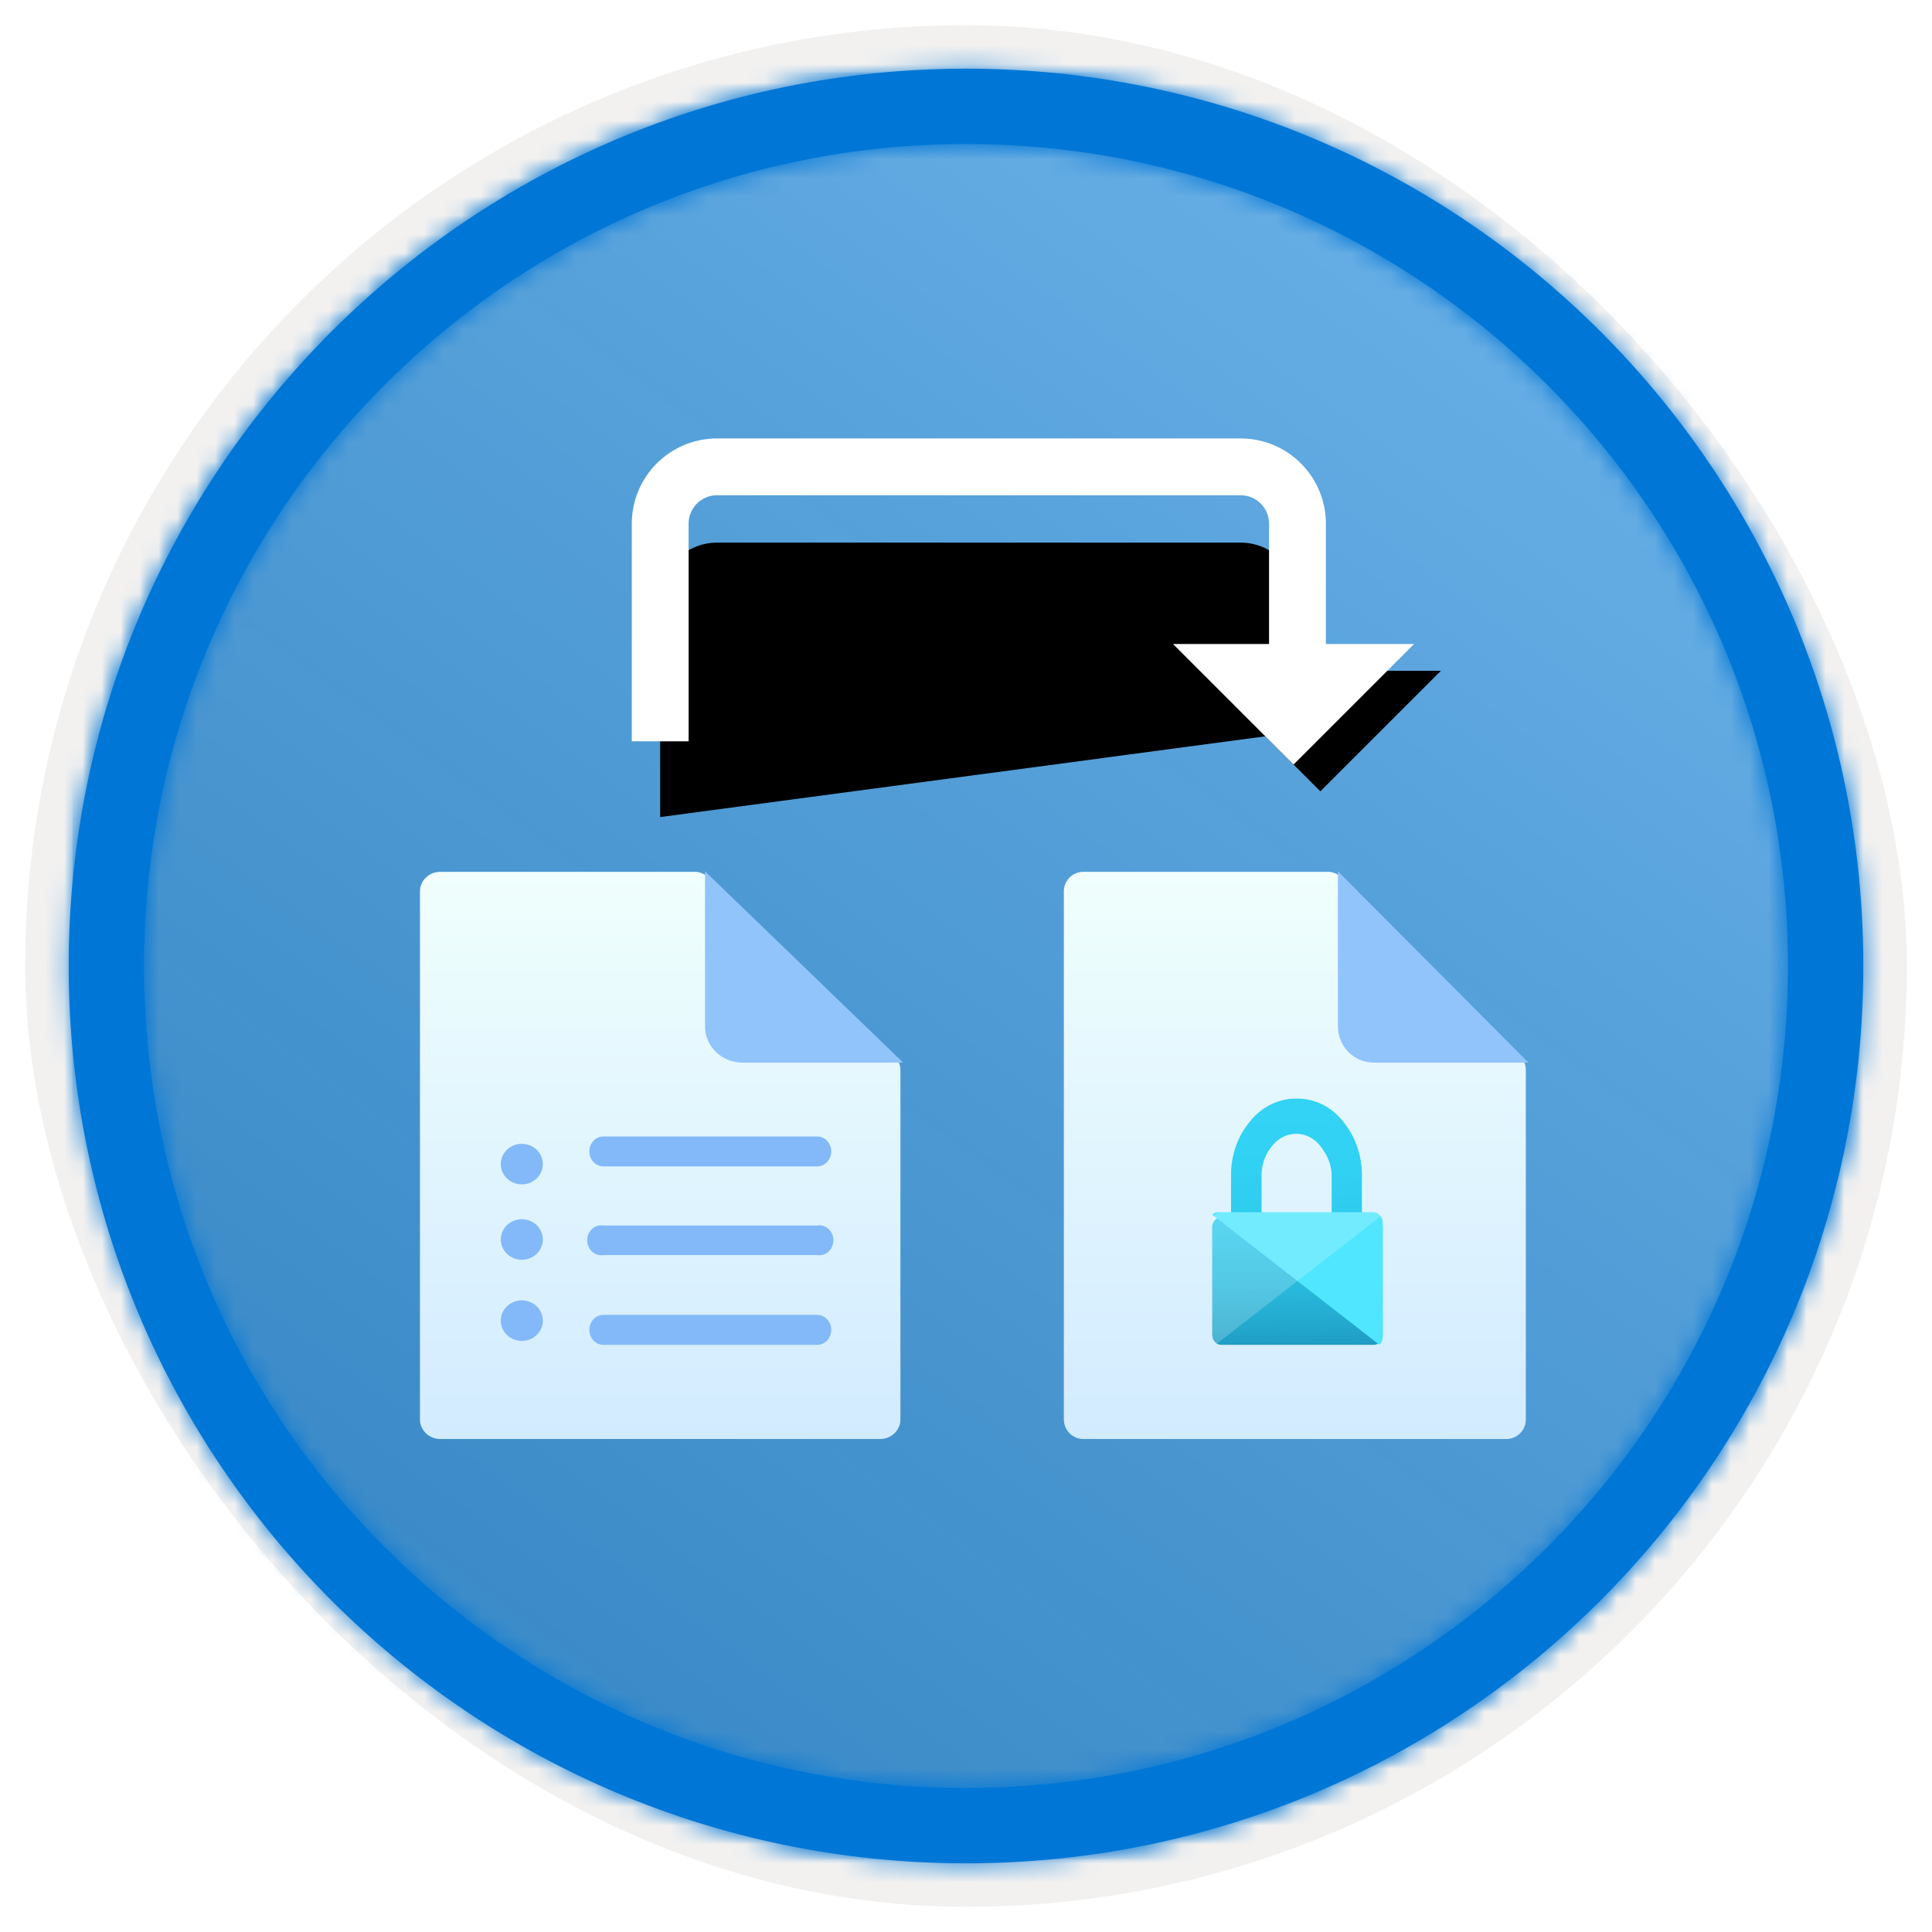 <?xml version="1.0" encoding="UTF-8"?>
<svg width="102px" height="102px" viewBox="0 0 102 102" version="1.1" xmlns="http://www.w3.org/2000/svg" xmlns:xlink="http://www.w3.org/1999/xlink">
    <title>Information Protection and Governance in Microsoft 365/transition-from-azure-information-to-microsoft-information-protection</title>
    <defs>
        <rect id="path-1" x="0" y="0" width="94.34" height="94.34" rx="47.17"></rect>
        <filter x="-2.9%" y="-2.9%" width="106.4%" height="106.4%" filterUnits="objectBoundingBox" id="filter-3">
            <feMorphology radius="2.5" operator="dilate" in="SourceAlpha" result="shadowSpreadOuter1"></feMorphology>
            <feOffset dx="0.5" dy="0.5" in="shadowSpreadOuter1" result="shadowOffsetOuter1"></feOffset>
            <feMorphology radius="1" operator="erode" in="SourceAlpha" result="shadowInner"></feMorphology>
            <feOffset dx="0.5" dy="0.5" in="shadowInner" result="shadowInner"></feOffset>
            <feComposite in="shadowOffsetOuter1" in2="shadowInner" operator="out" result="shadowOffsetOuter1"></feComposite>
            <feColorMatrix values="0 0 0 0 0.822   0 0 0 0 0.832   0 0 0 0 0.836  0 0 0 1 0" type="matrix" in="shadowOffsetOuter1"></feColorMatrix>
        </filter>
        <linearGradient x1="77.83%" y1="11.2%" x2="-99.689%" y2="253.808%" id="linearGradient-4">
            <stop stop-color="#FFFFFF" offset="0%"></stop>
            <stop stop-color="#000000" stop-opacity="0.5" offset="100%"></stop>
        </linearGradient>
        <rect id="path-5" x="0" y="0" width="94.34" height="94.34"></rect>
        <path d="M48.113,0.739 C74.277,0.739 95.487,21.949 95.487,48.113 C95.487,74.277 74.277,95.487 48.113,95.487 C21.949,95.487 0.739,74.277 0.739,48.113 C0.739,21.949 21.949,0.739 48.113,0.739 Z M48.113,4.717 C24.146,4.717 4.717,24.146 4.717,48.113 C4.717,72.08 24.146,91.509 48.113,91.509 C72.08,91.509 91.509,72.08 91.509,48.113 C91.509,24.146 72.08,4.717 48.113,4.717 Z" id="path-6"></path>
        <filter x="-48.0%" y="-40.0%" width="196.0%" height="180.0%" filterUnits="objectBoundingBox" id="filter-8">
            <feOffset dx="0" dy="2" in="SourceAlpha" result="shadowOffsetOuter1"></feOffset>
            <feGaussianBlur stdDeviation="2" in="shadowOffsetOuter1" result="shadowBlurOuter1"></feGaussianBlur>
            <feColorMatrix values="0 0 0 0 0   0 0 0 0 0   0 0 0 0 0  0 0 0 0.1 0" type="matrix" in="shadowBlurOuter1" result="shadowMatrixOuter1"></feColorMatrix>
            <feMerge>
                <feMergeNode in="shadowMatrixOuter1"></feMergeNode>
                <feMergeNode in="SourceGraphic"></feMergeNode>
            </feMerge>
        </filter>
        <linearGradient x1="50%" y1="100%" x2="50%" y2="0%" id="linearGradient-9">
            <stop stop-color="#D2EBFF" offset="0%"></stop>
            <stop stop-color="#F0FFFD" offset="100%"></stop>
        </linearGradient>
        <filter x="-133.3%" y="-92.3%" width="366.7%" height="284.6%" filterUnits="objectBoundingBox" id="filter-10">
            <feOffset dx="0" dy="2" in="SourceAlpha" result="shadowOffsetOuter1"></feOffset>
            <feGaussianBlur stdDeviation="2" in="shadowOffsetOuter1" result="shadowBlurOuter1"></feGaussianBlur>
            <feColorMatrix values="0 0 0 0 0   0 0 0 0 0   0 0 0 0 0  0 0 0 0.1 0" type="matrix" in="shadowBlurOuter1" result="shadowMatrixOuter1"></feColorMatrix>
            <feMerge>
                <feMergeNode in="shadowMatrixOuter1"></feMergeNode>
                <feMergeNode in="SourceGraphic"></feMergeNode>
            </feMerge>
        </filter>
        <linearGradient x1="48.595%" y1="-43.291%" x2="50.468%" y2="111.412%" id="linearGradient-11">
            <stop stop-color="#32D4F5" offset="22%"></stop>
            <stop stop-color="#31D1F3" offset="47%"></stop>
            <stop stop-color="#2EC9EB" offset="63%"></stop>
            <stop stop-color="#29BADE" offset="77%"></stop>
            <stop stop-color="#22A5CB" offset="89%"></stop>
            <stop stop-color="#198AB3" offset="100%"></stop>
            <stop stop-color="#198AB3" offset="100%"></stop>
        </linearGradient>
        <path d="M12.855,14.489 L12.855,3 C12.855,1.343 14.198,2.1346718e-13 15.855,2.13162821e-13 L43.5,2.13162821e-13 C45.157,2.13885955e-13 46.5,1.343 46.5,3 L46.5,10 L46.5,10" id="path-12"></path>
        <filter x="-25.3%" y="-44.9%" width="150.5%" height="217.3%" filterUnits="objectBoundingBox" id="filter-13">
            <feMorphology radius="1.5" operator="dilate" in="SourceAlpha" result="shadowSpreadOuter1"></feMorphology>
            <feOffset dx="0" dy="2" in="shadowSpreadOuter1" result="shadowOffsetOuter1"></feOffset>
            <feMorphology radius="1.5" operator="erode" in="SourceAlpha" result="shadowInner"></feMorphology>
            <feOffset dx="0" dy="2" in="shadowInner" result="shadowInner"></feOffset>
            <feComposite in="shadowOffsetOuter1" in2="shadowInner" operator="out" result="shadowOffsetOuter1"></feComposite>
            <feGaussianBlur stdDeviation="2" in="shadowOffsetOuter1" result="shadowBlurOuter1"></feGaussianBlur>
            <feColorMatrix values="0 0 0 0 0   0 0 0 0 0   0 0 0 0 0  0 0 0 0.1 0" type="matrix" in="shadowBlurOuter1"></feColorMatrix>
        </filter>
        <filter x="-46.2%" y="-40.0%" width="192.3%" height="180.0%" filterUnits="objectBoundingBox" id="filter-14">
            <feOffset dx="0" dy="2" in="SourceAlpha" result="shadowOffsetOuter1"></feOffset>
            <feGaussianBlur stdDeviation="2" in="shadowOffsetOuter1" result="shadowBlurOuter1"></feGaussianBlur>
            <feColorMatrix values="0 0 0 0 0   0 0 0 0 0   0 0 0 0 0  0 0 0 0.1 0" type="matrix" in="shadowBlurOuter1" result="shadowMatrixOuter1"></feColorMatrix>
            <feMerge>
                <feMergeNode in="shadowMatrixOuter1"></feMergeNode>
                <feMergeNode in="SourceGraphic"></feMergeNode>
            </feMerge>
        </filter>
        <linearGradient x1="50%" y1="100%" x2="50%" y2="0%" id="linearGradient-15">
            <stop stop-color="#D2EBFF" offset="0%"></stop>
            <stop stop-color="#F0FFFD" offset="100%"></stop>
        </linearGradient>
        <polygon id="path-16" points="41.793 4.852 50.793 13.852 41.793 13.852"></polygon>
        <filter x="-77.8%" y="-55.6%" width="255.6%" height="255.6%" filterUnits="objectBoundingBox" id="filter-17">
            <feOffset dx="0" dy="2" in="SourceAlpha" result="shadowOffsetOuter1"></feOffset>
            <feGaussianBlur stdDeviation="2" in="shadowOffsetOuter1" result="shadowBlurOuter1"></feGaussianBlur>
            <feColorMatrix values="0 0 0 0 0   0 0 0 0 0   0 0 0 0 0  0 0 0 0.1 0" type="matrix" in="shadowBlurOuter1"></feColorMatrix>
        </filter>
    </defs>
    <g id="Badges" stroke="none" stroke-width="1" fill="none" fill-rule="evenodd">
        <g id="Information-Protection-and-Governance-in-Microsoft-365" transform="translate(-159, -319)">
            <g id="Information-Protection-and-Governance-in-Microsoft-365/transition-from-azure-information-to-microsoft-information-protection" transform="translate(160, 320)">
                <g id="Badge-Plates/Circle">
                    <g id="BG" transform="translate(2.83, 2.83)">
                        <mask id="mask-2" fill="white">
                            <use xlink:href="#path-1"></use>
                        </mask>
                        <g>
                            <use fill="black" fill-opacity="1" filter="url(#filter-3)" xlink:href="#path-1"></use>
                            <rect stroke="#F2F1F0" stroke-width="2.5" x="-1.25" y="-1.25" width="96.84" height="96.84" rx="48.42"></rect>
                        </g>
                        <g id="Colors/Microsoft-365/BG-Solid-Badge" mask="url(#mask-2)">
                            <g id="Rectangle">
                                <use fill="#0078D4" xlink:href="#path-5"></use>
                                <use fill-opacity="0.4" fill="url(#linearGradient-4)" xlink:href="#path-5"></use>
                            </g>
                        </g>
                    </g>
                    <g id="Border" transform="translate(1.887, 1.887)">
                        <mask id="mask-7" fill="white">
                            <use xlink:href="#path-6"></use>
                        </mask>
                        <use id="Boarder" fill="#0078D4" fill-rule="nonzero" xlink:href="#path-6"></use>
                        <g id="Colors/Microsoft-365/Border" mask="url(#mask-7)" fill="#0076D7">
                            <g transform="translate(-1.887, -1.887)" id="Microsoft-365/Border">
                                <rect x="0" y="0" width="100" height="100"></rect>
                            </g>
                        </g>
                    </g>
                </g>
                <g id="Group-2" transform="translate(21, 23.648)">
                    <g id="Group-18" filter="url(#filter-8)" transform="translate(34, 19.352)" fill-rule="nonzero">
                        <g id="Group">
                            <path d="M14.165,0.028 L1.194,0.028 C0.626,0.028 0.166,0.49 0.166,1.06 L0.166,28.94 C0.166,29.51 0.626,29.972 1.194,29.972 L23.527,29.972 C24.095,29.972 24.556,29.51 24.556,28.94 L24.556,10.492 C24.556,9.922 24.095,9.46 23.527,9.46 L16.113,9.46 C15.555,9.46 15.103,9.006 15.103,8.446 L15.103,1.06 C15.114,0.52 14.701,0.066 14.165,0.028 Z" id="Path" fill="url(#linearGradient-9)"></path>
                            <path d="M24.695,10.102 L14.634,0 L14.634,8.185 C14.634,9.244 15.484,10.102 16.532,10.102 L24.695,10.102 Z" id="Path" fill="#92C4FC"></path>
                        </g>
                    </g>
                    <g id="Information-Protection" filter="url(#filter-10)" transform="translate(42, 31.352)" fill-rule="nonzero">
                        <path d="M8.543,6.263 L7.902,6.263 L7.902,4.038 C7.904,2.994 7.55,1.987 6.91,1.208 C6.297,0.43 5.397,-0.013 4.454,0 C3.51,-0.01 2.609,0.432 1.991,1.208 C1.342,1.981 0.985,2.992 0.992,4.038 L0.992,6.263 L0.464,6.263 C0.212,6.267 0.008,6.486 0,6.76 L0,12.503 C0.008,12.777 0.212,12.996 0.464,13 L8.543,13 C8.794,12.996 8.996,12.776 9,12.503 L9,6.76 C8.996,6.487 8.794,6.267 8.543,6.263 Z M6.305,6.263 L2.604,6.263 L2.604,4.007 C2.614,3.437 2.82,2.892 3.181,2.478 C3.496,2.084 3.953,1.858 4.433,1.858 C4.913,1.858 5.37,2.084 5.686,2.478 C5.767,2.575 5.84,2.68 5.904,2.791 L5.904,2.791 C6.152,3.152 6.292,3.587 6.305,4.038 L6.305,6.263 Z" id="Shape" fill="url(#linearGradient-11)"></path>
                        <path d="M8.527,6 L0.301,6 C0.19,6.003 0.084,6.048 0,6.129 L8.828,13 C8.933,12.903 8.996,12.759 9,12.606 L9,6.531 C8.993,6.241 8.785,6.008 8.527,6 Z" id="Path" fill="#50E6FF"></path>
                        <path d="M0.466,6 L8.699,6 C8.81,6 8.917,6.046 9,6.129 L0.165,13 C0.061,12.902 0.001,12.758 0,12.606 L0,6.531 C0,6.241 0.207,6.004 0.466,6 Z" id="Path" fill="#FFFFFF" opacity="0.2"></path>
                    </g>
                    <g id="Path-138">
                        <use fill="black" fill-opacity="1" filter="url(#filter-13)" xlink:href="#path-12"></use>
                        <use stroke="#FFFFFF" stroke-width="3" xlink:href="#path-12"></use>
                    </g>
                    <g id="Group-18" filter="url(#filter-14)" transform="translate(0, 19.352)">
                        <g id="Group">
                            <path d="M14.731,0.028 L1.242,0.028 C0.651,0.028 0.172,0.49 0.172,1.06 L0.172,28.94 C0.172,29.51 0.651,29.972 1.242,29.972 L24.469,29.972 C25.059,29.972 25.538,29.51 25.538,28.94 L25.538,10.492 C25.538,9.922 25.059,9.46 24.469,9.46 L16.757,9.46 C16.177,9.46 15.707,9.006 15.707,8.446 L15.707,1.06 C15.718,0.52 15.289,0.066 14.731,0.028 Z" id="Path" fill="url(#linearGradient-15)" fill-rule="nonzero"></path>
                            <ellipse id="Oval" fill="#83B9F9" cx="5.549" cy="15.459" rx="1.11" ry="1.071"></ellipse>
                            <ellipse id="Oval" fill="#83B9F9" cx="5.549" cy="19.439" rx="1.11" ry="1.071"></ellipse>
                            <ellipse id="Oval" fill="#83B9F9" cx="5.549" cy="23.724" rx="1.11" ry="1.071"></ellipse>
                            <path d="M25.683,10.102 L15.22,0 L15.22,8.185 C15.22,9.244 16.103,10.102 17.194,10.102 L25.683,10.102 Z" id="Path" fill="#92C4FC" fill-rule="nonzero"></path>
                        </g>
                        <path d="M21.078,14 L9.85,14 C9.444,14 9.115,14.354 9.115,14.79 C9.115,15.226 9.444,15.58 9.85,15.58 L21.15,15.58 C21.556,15.58 21.885,15.226 21.885,14.79 C21.885,14.354 21.556,14 21.15,14 L21.078,14 Z M21.078,18.701 L9.85,18.701 C9.563,18.652 9.277,18.789 9.119,19.051 C8.96,19.312 8.96,19.649 9.119,19.911 C9.277,20.172 9.563,20.309 9.85,20.261 L21.15,20.261 C21.437,20.309 21.723,20.172 21.881,19.911 C22.04,19.649 22.04,19.312 21.881,19.051 C21.723,18.789 21.437,18.652 21.15,18.701 L21.078,18.701 Z M21.078,23.42 L9.85,23.42 C9.444,23.42 9.115,23.774 9.115,24.21 C9.115,24.646 9.444,25 9.85,25 L21.15,25 C21.556,25 21.885,24.646 21.885,24.21 C21.885,23.774 21.556,23.42 21.15,23.42 L21.078,23.42 Z" id="Shape" fill="#83B9F9" fill-rule="nonzero"></path>
                    </g>
                    <g id="Rectangle" transform="translate(46.293, 9.352) rotate(-45) translate(-46.293, -9.352) ">
                        <use fill="black" fill-opacity="1" filter="url(#filter-17)" xlink:href="#path-16"></use>
                        <use fill="#FFFFFF" fill-rule="evenodd" xlink:href="#path-16"></use>
                    </g>
                </g>
            </g>
        </g>
    </g>
</svg>